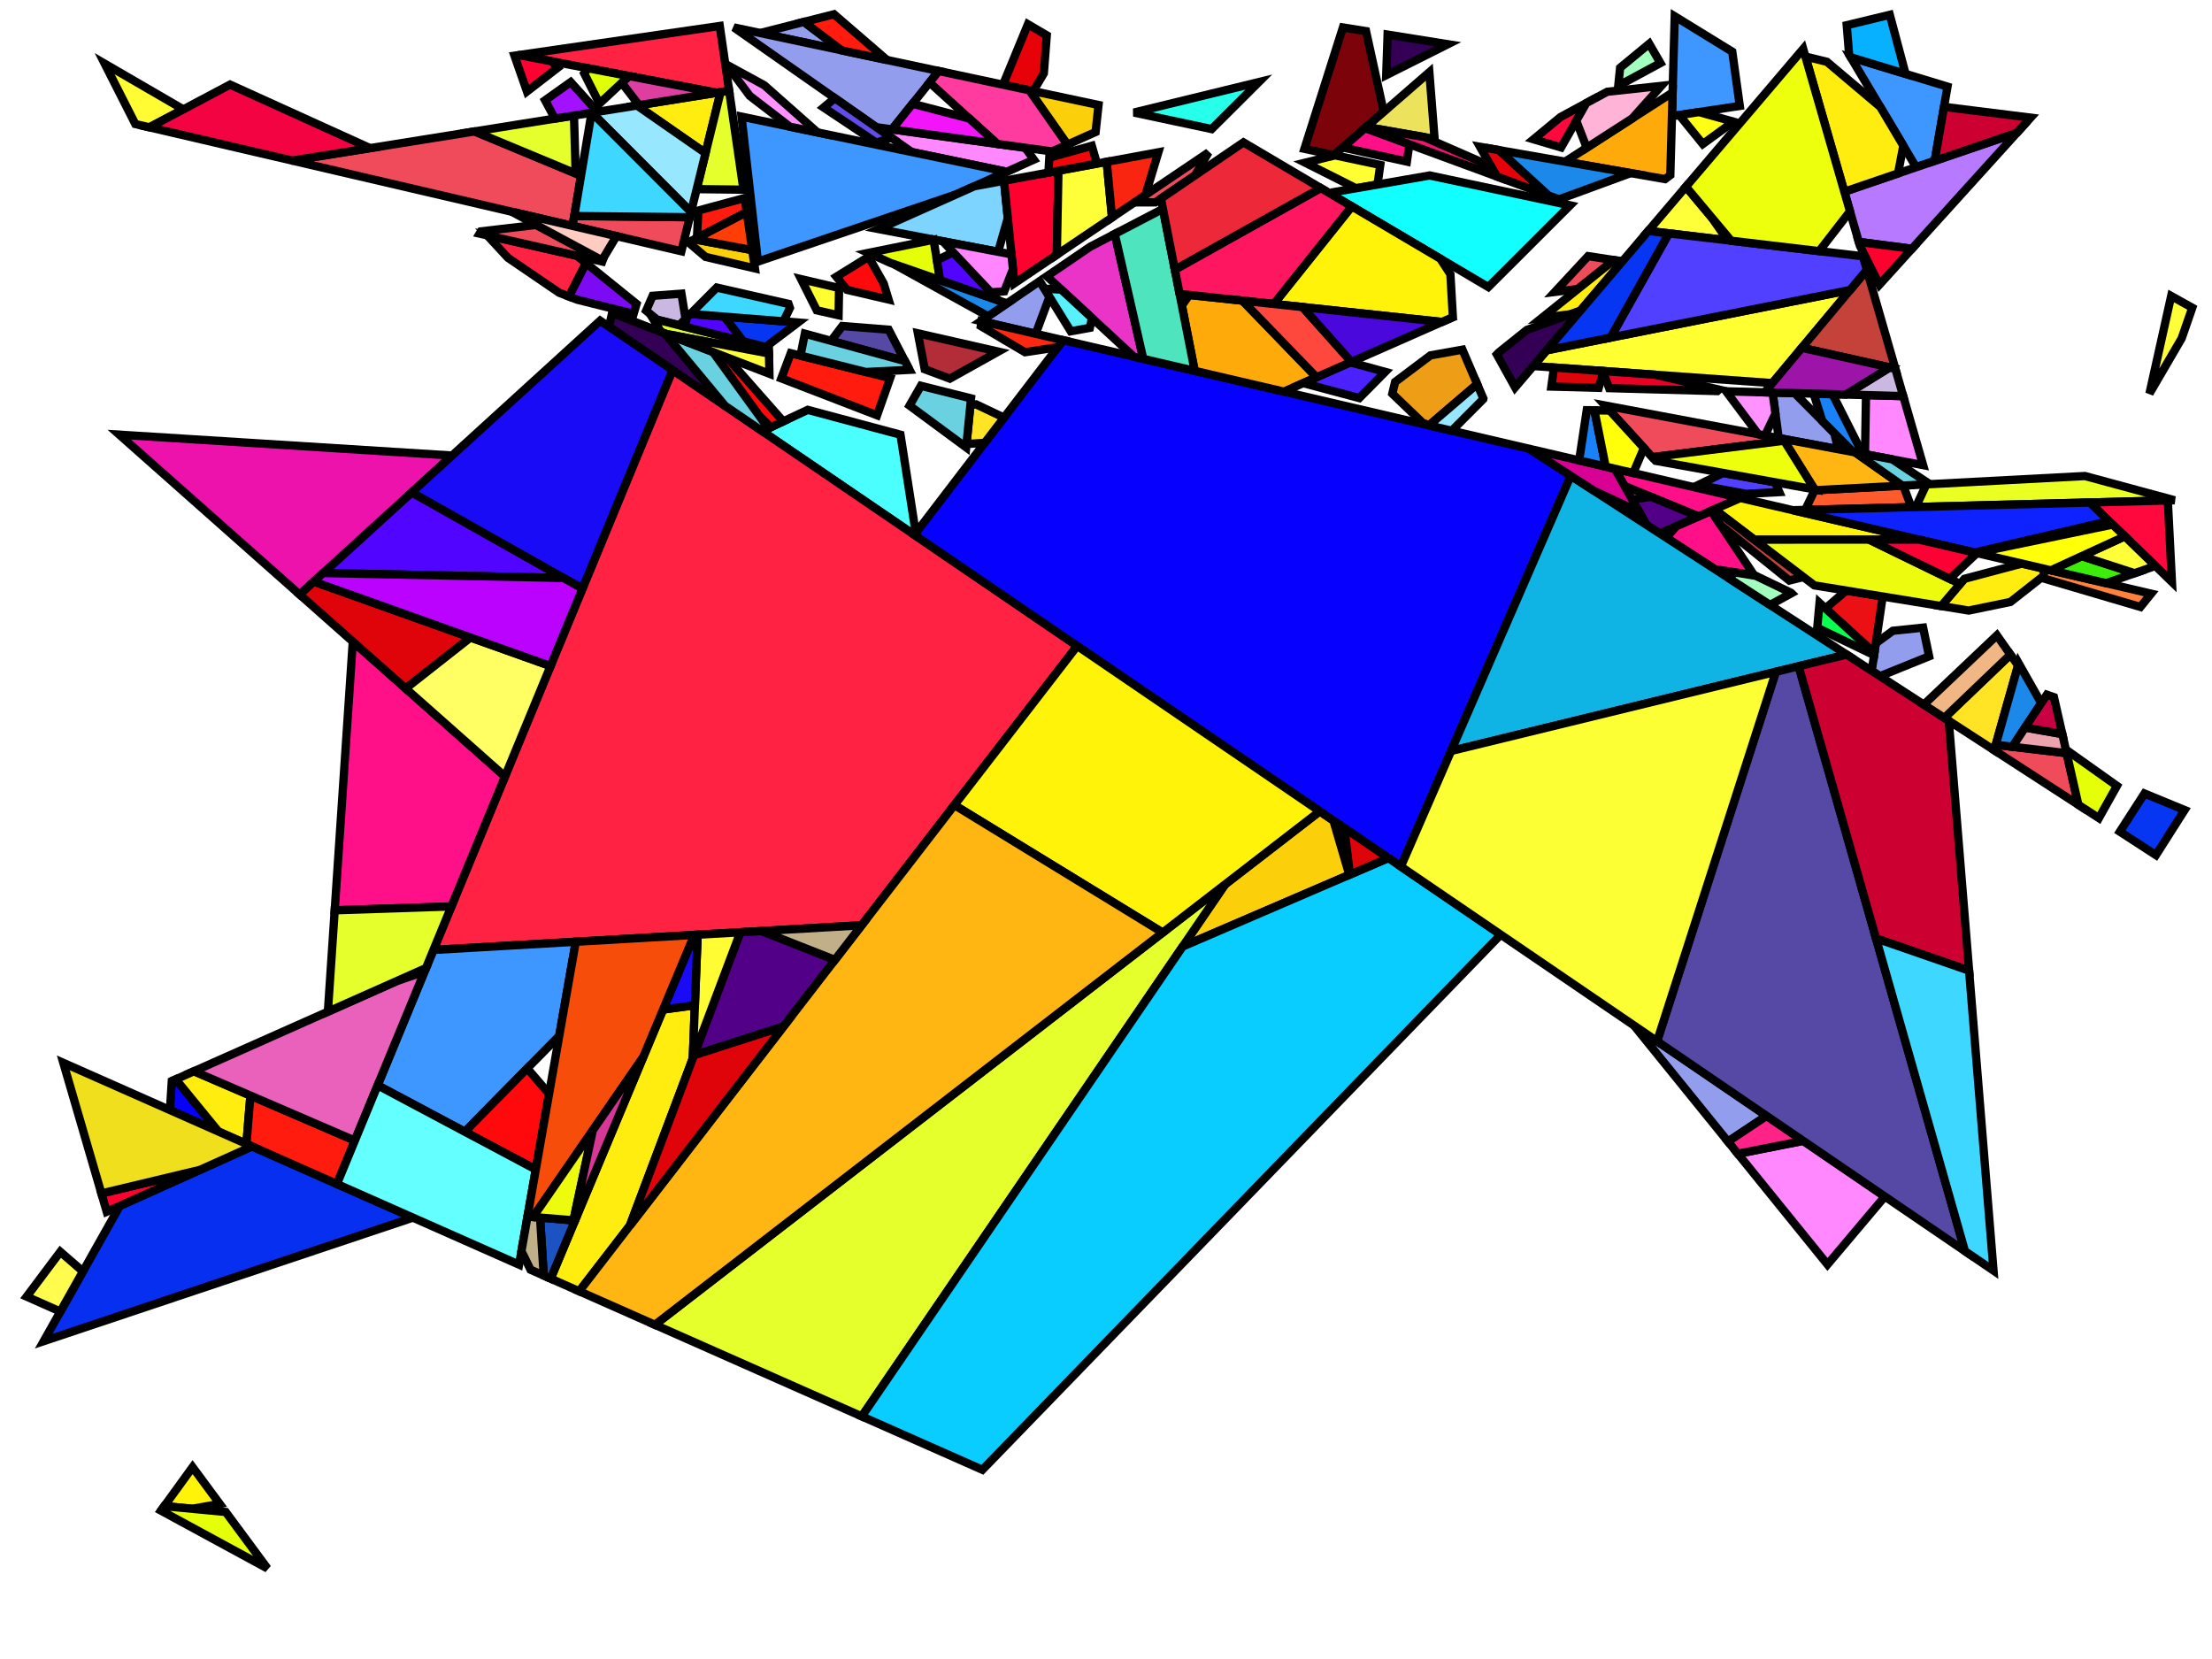 <?xml version="1.0" encoding="iso-8859-1" standalone="no"?>
<!DOCTYPE svg PUBLIC "-//W3C//DTD SVG 1.0//EN" "http://www.w3.org/TR/2001/REC-SVG-20010904/DTD/svg10.dtd">
<svg xmlns="http://www.w3.org/2000/svg" width="800" height="600">
<path style="fill:rgb(0, 0, 0);fill-opacity:0.0;fill-rule:evenodd;stroke:rgb(0, 0, 0);stroke-width:0.0;" d="M 0, 600 L 800, 600 L 800, 0 L 0, 0 z "/>
<path style="fill:rgb(76, 255, 255);fill-opacity:1.0;fill-rule:evenodd;stroke:rgb(0, 0, 0);stroke-width:3.0;" d="M 325.671, 157.221 L 331.201, 192.779 L 330.689, 193.448 L 275.688, 155.951 L 292.13, 148.231 z "/>
<path style="fill:rgb(255, 136, 255);fill-opacity:1.0;fill-rule:evenodd;stroke:rgb(0, 0, 0);stroke-width:3.0;" d="M 681.67, 432.73 L 660.936, 457.304 L 628.518, 417.27 L 652.153, 412.607 z "/>
<path style="fill:rgb(255, 136, 255);fill-opacity:1.0;fill-rule:evenodd;stroke:rgb(0, 0, 0);stroke-width:3.0;" d="M 370.768, 53.436 L 373.896, 57.734 L 364.078, 62.125 L 329.742, 54.985 L 316.925, 46.006 z "/>
<path style="fill:rgb(255, 136, 255);fill-opacity:1.0;fill-rule:evenodd;stroke:rgb(0, 0, 0);stroke-width:3.0;" d="M 688.329, 143.26 L 695.523, 168.227 L 674.507, 164.285 L 674.865, 142.895 z "/>
<path style="fill:rgb(124, 3, 9);fill-opacity:1.0;fill-rule:evenodd;stroke:rgb(0, 0, 0);stroke-width:3.0;" d="M 494.042, 11.271 L 500.441, 40.442 L 482.437, 56.092 L 471.767, 53.822 L 485.687, 9.939 z "/>
<path style="fill:rgb(255, 34, 67);fill-opacity:1.0;fill-rule:evenodd;stroke:rgb(0, 0, 0);stroke-width:3.0;" d="M 389.589, 233.603 L 311.621, 334.635 L 156.762, 343.565 L 243.244, 133.832 z "/>
<path style="fill:rgb(255, 34, 67);fill-opacity:1.0;fill-rule:evenodd;stroke:rgb(0, 0, 0);stroke-width:3.0;" d="M 208.636, 92.499 L 211.935, 95.162 L 205.795, 107.25 L 202.248, 105.883 L 183.729, 93.257 L 176.198, 85.121 z "/>
<path style="fill:rgb(255, 34, 67);fill-opacity:1.0;fill-rule:evenodd;stroke:rgb(0, 0, 0);stroke-width:3.0;" d="M 263.708, 32.827 L 259.189, 33.549 L 187.646, 19.912 L 260.308, 9.394 z "/>
<path style="fill:rgb(62, 150, 255);fill-opacity:1.0;fill-rule:evenodd;stroke:rgb(0, 0, 0);stroke-width:3.0;" d="M 202.256, 374.627 L 168.123, 409.313 L 136.575, 392.523 L 156.762, 343.565 L 208.232, 340.597 z "/>
<path style="fill:rgb(62, 150, 255);fill-opacity:1.0;fill-rule:evenodd;stroke:rgb(0, 0, 0);stroke-width:3.0;" d="M 704.338, 31.334 L 699.706, 58.18 L 692.992, 60.472 L 669.348, 20.704 z "/>
<path style="fill:rgb(62, 150, 255);fill-opacity:1.0;fill-rule:evenodd;stroke:rgb(0, 0, 0);stroke-width:3.0;" d="M 626.501, 18.693 L 629.216, 38.306 L 604.682, 42.019 L 605.686, 5.903 z "/>
<path style="fill:rgb(62, 150, 255);fill-opacity:1.0;fill-rule:evenodd;stroke:rgb(0, 0, 0);stroke-width:3.0;" d="M 364.078, 62.125 L 345.767, 70.314 L 274.107, 94.594 L 268.182, 42.183 z "/>
<path style="fill:rgb(252, 207, 11);fill-opacity:1.0;fill-rule:evenodd;stroke:rgb(0, 0, 0);stroke-width:3.0;" d="M 482.254, 296.778 L 487.994, 316.395 L 427.735, 342.317 L 443.087, 319.838 L 477.309, 293.407 z "/>
<path style="fill:rgb(252, 207, 11);fill-opacity:1.0;fill-rule:evenodd;stroke:rgb(0, 0, 0);stroke-width:3.0;" d="M 272.07, 90.47 L 273.027, 97.069 L 255.181, 92.911 L 249.015, 87.686 L 251.189, 86.555 z "/>
<path style="fill:rgb(252, 207, 11);fill-opacity:1.0;fill-rule:evenodd;stroke:rgb(0, 0, 0);stroke-width:3.0;" d="M 397.297, 37.978 L 396.237, 47.743 L 386.033, 52.306 L 372.262, 32.653 z "/>
<path style="fill:rgb(240, 75, 91);fill-opacity:1.0;fill-rule:evenodd;stroke:rgb(0, 0, 0);stroke-width:3.0;" d="M 747.434, 272.4 L 751.672, 291.066 L 721.228, 271.331 L 721.786, 269.354 z "/>
<path style="fill:rgb(240, 75, 91);fill-opacity:1.0;fill-rule:evenodd;stroke:rgb(0, 0, 0);stroke-width:3.0;" d="M 219.082, 94.875 L 173.454, 84.497 L 173.939, 83.683 L 193.926, 81.342 z "/>
<path style="fill:rgb(240, 75, 91);fill-opacity:1.0;fill-rule:evenodd;stroke:rgb(0, 0, 0);stroke-width:3.0;" d="M 644.85, 158.722 L 645.267, 159.389 L 597.583, 165.346 L 580.52, 146.656 z "/>
<path style="fill:rgb(240, 75, 91);fill-opacity:1.0;fill-rule:evenodd;stroke:rgb(0, 0, 0);stroke-width:3.0;" d="M 210.133, 63.547 L 207.097, 81.708 L 105.642, 58.072 L 171.637, 47.532 z "/>
<path style="fill:rgb(240, 75, 91);fill-opacity:1.0;fill-rule:evenodd;stroke:rgb(0, 0, 0);stroke-width:3.0;" d="M 249.461, 78.564 L 246.432, 90.873 L 207.097, 81.708 L 207.695, 78.129 z "/>
<path style="fill:rgb(240, 75, 91);fill-opacity:1.0;fill-rule:evenodd;stroke:rgb(0, 0, 0);stroke-width:3.0;" d="M 432.215, 63.406 L 417.857, 73.183 L 410.291, 73.191 L 437.074, 55.131 z "/>
<path style="fill:rgb(240, 75, 91);fill-opacity:1.0;fill-rule:evenodd;stroke:rgb(0, 0, 0);stroke-width:3.0;" d="M 583.706, 94.062 L 570.664, 104.52 L 562.349, 105.572 L 574.365, 92.628 z "/>
<path style="fill:rgb(237, 157, 22);fill-opacity:1.0;fill-rule:evenodd;stroke:rgb(0, 0, 0);stroke-width:3.0;" d="M 534.245, 138.93 L 516.892, 153.775 L 514.487, 152.899 L 503.546, 142.382 L 504.567, 138.127 L 517.335, 128.532 L 528.903, 126.461 z "/>
<path style="fill:rgb(146, 157, 237);fill-opacity:1.0;fill-rule:evenodd;stroke:rgb(0, 0, 0);stroke-width:3.0;" d="M 649.072, 142.195 L 663.382, 156.621 L 664.813, 162.467 L 643.285, 158.429 L 641.085, 141.978 z "/>
<path style="fill:rgb(146, 157, 237);fill-opacity:1.0;fill-rule:evenodd;stroke:rgb(0, 0, 0);stroke-width:3.0;" d="M 379.552, 107.353 L 374.577, 120.727 L 354.803, 116.12 L 376.036, 101.662 z "/>
<path style="fill:rgb(146, 157, 237);fill-opacity:1.0;fill-rule:evenodd;stroke:rgb(0, 0, 0);stroke-width:3.0;" d="M 638.91, 403.578 L 624.954, 412.868 L 590.962, 370.89 z "/>
<path style="fill:rgb(146, 157, 237);fill-opacity:1.0;fill-rule:evenodd;stroke:rgb(0, 0, 0);stroke-width:3.0;" d="M 697.689, 237.358 L 679.915, 244.551 L 676.941, 242.623 L 678.411, 232.634 L 684.567, 228.132 L 695.524, 226.992 z "/>
<path style="fill:rgb(146, 157, 237);fill-opacity:1.0;fill-rule:evenodd;stroke:rgb(0, 0, 0);stroke-width:3.0;" d="M 299.934, 14.859 L 298.632, 16.988 L 274.945, 11.949 L 290.751, 7.92 z "/>
<path style="fill:rgb(146, 157, 237);fill-opacity:1.0;fill-rule:evenodd;stroke:rgb(0, 0, 0);stroke-width:3.0;" d="M 339.496, 25.682 L 322.616, 46.791 L 316.925, 46.006 L 265.415, 9.921 z "/>
<path style="fill:rgb(255, 255, 49);fill-opacity:1.0;fill-rule:evenodd;stroke:rgb(0, 0, 0);stroke-width:3.0;" d="M 303.464, 104.16 L 303.277, 114.025 L 295.393, 112.232 L 289.725, 100.959 z "/>
<path style="fill:rgb(255, 255, 49);fill-opacity:1.0;fill-rule:evenodd;stroke:rgb(0, 0, 0);stroke-width:3.0;" d="M 640.992, 138.562 L 554.53, 132.38 L 559.376, 126.686 L 669.113, 104.888 z "/>
<path style="fill:rgb(255, 255, 49);fill-opacity:1.0;fill-rule:evenodd;stroke:rgb(0, 0, 0);stroke-width:3.0;" d="M 499.194, 59.657 L 498.198, 66.735 L 490.425, 68.083 L 472.043, 58.839 L 482.856, 56.181 z "/>
<path style="fill:rgb(124, 212, 255);fill-opacity:1.0;fill-rule:evenodd;stroke:rgb(0, 0, 0);stroke-width:3.0;" d="M 364.482, 78.864 L 360.99, 91.069 L 317.751, 82.844 L 352.36, 67.366 L 363.119, 65.379 z "/>
<path style="fill:rgb(179, 45, 56);fill-opacity:1.0;fill-rule:evenodd;stroke:rgb(0, 0, 0);stroke-width:3.0;" d="M 361.035, 127.162 L 343.515, 136.932 L 334.442, 133.542 L 331.96, 120.549 z "/>
<path style="fill:rgb(17, 255, 255);fill-opacity:1.0;fill-rule:evenodd;stroke:rgb(0, 0, 0);stroke-width:3.0;" d="M 567.844, 74.261 L 538.266, 103.809 L 482.356, 70.782 L 482.51, 69.456 L 517.075, 63.461 z "/>
<path style="fill:rgb(234, 255, 34);fill-opacity:1.0;fill-rule:evenodd;stroke:rgb(0, 0, 0);stroke-width:3.0;" d="M 786.493, 180.935 L 692.884, 183.372 L 696.705, 175.177 L 754.042, 172.159 z "/>
<path style="fill:rgb(255, 15, 136);fill-opacity:1.0;fill-rule:evenodd;stroke:rgb(0, 0, 0);stroke-width:3.0;" d="M 509.713, 52.194 L 508.814, 58.452 L 485.614, 53.33 L 493.7, 46.301 z "/>
<path style="fill:rgb(255, 15, 136);fill-opacity:1.0;fill-rule:evenodd;stroke:rgb(0, 0, 0);stroke-width:3.0;" d="M 182.634, 280.821 L 163.254, 327.821 L 121.053, 329.223 L 127.594, 232.046 z "/>
<path style="fill:rgb(255, 15, 136);fill-opacity:1.0;fill-rule:evenodd;stroke:rgb(0, 0, 0);stroke-width:3.0;" d="M 634.486, 208.171 L 620.198, 205.841 L 602.67, 194.478 L 606.24, 190.295 L 618.844, 184.759 z "/>
<path style="fill:rgb(255, 15, 136);fill-opacity:1.0;fill-rule:evenodd;stroke:rgb(0, 0, 0);stroke-width:3.0;" d="M 629.44, 180.105 L 614.276, 186.765 L 587.53, 175.734 L 584.032, 169.526 z "/>
<path style="fill:rgb(7, 47, 240);fill-opacity:1.0;fill-rule:evenodd;stroke:rgb(0, 0, 0);stroke-width:3.0;" d="M 149.332, 440.373 L 15.818, 485.045 L 43.357, 436.107 L 91.172, 414.623 z "/>
<path style="fill:rgb(182, 121, 255);fill-opacity:1.0;fill-rule:evenodd;stroke:rgb(0, 0, 0);stroke-width:3.0;" d="M 691.472, 89.977 L 672.26, 87.489 L 667.03, 69.337 L 729.455, 48.023 z "/>
<path style="fill:rgb(6, 1, 255);fill-opacity:1.0;fill-rule:evenodd;stroke:rgb(0, 0, 0);stroke-width:3.0;" d="M 79.01, 409.238 L 61.471, 401.473 L 62.137, 390.985 L 63.561, 390.352 z "/>
<path style="fill:rgb(6, 1, 255);fill-opacity:1.0;fill-rule:evenodd;stroke:rgb(0, 0, 0);stroke-width:3.0;" d="M 553.037, 162.305 L 568.085, 172.059 L 506.637, 313.401 L 330.689, 193.448 L 384.516, 123.043 z "/>
<path style="fill:rgb(255, 170, 11);fill-opacity:1.0;fill-rule:evenodd;stroke:rgb(0, 0, 0);stroke-width:3.0;" d="M 449.361, 108.733 L 476.141, 136.436 L 464.334, 141.639 L 432.079, 134.124 L 427.441, 110.484 L 430.114, 106.676 z "/>
<path style="fill:rgb(255, 170, 11);fill-opacity:1.0;fill-rule:evenodd;stroke:rgb(0, 0, 0);stroke-width:3.0;" d="M 604.089, 63.34 L 602.184, 64.772 L 566.036, 58.466 L 604.921, 33.425 z "/>
<path style="fill:rgb(255, 237, 16);fill-opacity:1.0;fill-rule:evenodd;stroke:rgb(0, 0, 0);stroke-width:3.0;" d="M 90.567, 396.231 L 89.126, 413.717 L 79.01, 409.238 L 63.561, 390.352 L 70.141, 387.426 z "/>
<path style="fill:rgb(255, 237, 16);fill-opacity:1.0;fill-rule:evenodd;stroke:rgb(0, 0, 0);stroke-width:3.0;" d="M 739.698, 205.793 L 738.971, 208.372 L 727.091, 217.708 L 712.004, 220.813 L 702.057, 219.19 L 710.452, 209.336 L 731.231, 203.82 z "/>
<path style="fill:rgb(255, 237, 16);fill-opacity:1.0;fill-rule:evenodd;stroke:rgb(0, 0, 0);stroke-width:3.0;" d="M 255.165, 55.383 L 230.355, 38.154 L 260.592, 33.325 z "/>
<path style="fill:rgb(255, 237, 16);fill-opacity:1.0;fill-rule:evenodd;stroke:rgb(0, 0, 0);stroke-width:3.0;" d="M 250.553, 382.82 L 227.799, 443.253 L 209.473, 467 L 199.155, 462.432 L 239.821, 365.106 L 251.31, 363.56 z "/>
<path style="fill:rgb(255, 237, 16);fill-opacity:1.0;fill-rule:evenodd;stroke:rgb(0, 0, 0);stroke-width:3.0;" d="M 586.745, 94.528 L 571.55, 112.382 L 568.07, 113.629 L 557.595, 115 L 583.706, 94.062 z "/>
<path style="fill:rgb(255, 237, 16);fill-opacity:1.0;fill-rule:evenodd;stroke:rgb(0, 0, 0);stroke-width:3.0;" d="M 660.713, 22.344 L 680.018, 38.65 L 688.369, 52.697 L 686.456, 62.704 L 667.03, 69.337 L 652.945, 20.454 z "/>
<path style="fill:rgb(202, 184, 226);fill-opacity:1.0;fill-rule:evenodd;stroke:rgb(0, 0, 0);stroke-width:3.0;" d="M 685.469, 133.332 L 688.329, 143.26 L 667.59, 142.698 L 683.462, 132.885 z "/>
<path style="fill:rgb(202, 184, 226);fill-opacity:1.0;fill-rule:evenodd;stroke:rgb(0, 0, 0);stroke-width:3.0;" d="M 247.938, 115.326 L 245.642, 117.631 L 237.679, 115.635 L 233.691, 112.359 L 236.033, 106.985 L 246.452, 106.203 z "/>
<path style="fill:rgb(255, 9, 12);fill-opacity:1.0;fill-rule:evenodd;stroke:rgb(0, 0, 0);stroke-width:3.0;" d="M 319.571, 102.462 L 321.365, 108.33 L 306.338, 104.829 L 302.484, 100.081 L 314.137, 92.87 z "/>
<path style="fill:rgb(255, 9, 12);fill-opacity:1.0;fill-rule:evenodd;stroke:rgb(0, 0, 0);stroke-width:3.0;" d="M 198.575, 395.592 L 193.769, 422.962 L 168.123, 409.313 L 190.679, 386.391 z "/>
<path style="fill:rgb(255, 9, 12);fill-opacity:1.0;fill-rule:evenodd;stroke:rgb(0, 0, 0);stroke-width:3.0;" d="M 262.87, 129.248 L 283.261, 152.395 L 278.748, 154.514 L 274.554, 150.353 L 257.862, 127.318 z "/>
<path style="fill:rgb(255, 27, 13);fill-opacity:1.0;fill-rule:evenodd;stroke:rgb(0, 0, 0);stroke-width:3.0;" d="M 320.795, 21.703 L 304.366, 18.208 L 290.751, 7.92 L 301.616, 5.151 z "/>
<path style="fill:rgb(255, 27, 13);fill-opacity:1.0;fill-rule:evenodd;stroke:rgb(0, 0, 0);stroke-width:3.0;" d="M 270.076, 76.722 L 252.054, 86.105 L 252.573, 76.138 L 269.334, 71.609 z "/>
<path style="fill:rgb(255, 27, 13);fill-opacity:1.0;fill-rule:evenodd;stroke:rgb(0, 0, 0);stroke-width:3.0;" d="M 321.944, 136.75 L 317.203, 150.189 L 282.568, 136.84 L 285.995, 127.742 z "/>
<path style="fill:rgb(255, 27, 13);fill-opacity:1.0;fill-rule:evenodd;stroke:rgb(0, 0, 0);stroke-width:3.0;" d="M 128.333, 412.51 L 121.859, 428.21 L 89.126, 413.717 L 90.567, 396.231 z "/>
<path style="fill:rgb(234, 97, 187);fill-opacity:1.0;fill-rule:evenodd;stroke:rgb(0, 0, 0);stroke-width:3.0;" d="M 128.333, 412.51 L 70.141, 387.426 L 143.555, 354.786 L 153.529, 351.406 z "/>
<path style="fill:rgb(223, 62, 161);fill-opacity:1.0;fill-rule:evenodd;stroke:rgb(0, 0, 0);stroke-width:3.0;" d="M 259.189, 33.549 L 231.109, 38.033 L 224.868, 29.949 L 227.492, 27.507 z "/>
<path style="fill:rgb(228, 255, 44);fill-opacity:1.0;fill-rule:evenodd;stroke:rgb(0, 0, 0);stroke-width:3.0;" d="M 311.679, 512.251 L 236.855, 479.123 L 443.087, 319.838 z "/>
<path style="fill:rgb(228, 255, 44);fill-opacity:1.0;fill-rule:evenodd;stroke:rgb(0, 0, 0);stroke-width:3.0;" d="M 154.061, 350.115 L 118.585, 365.888 L 121.053, 329.223 L 163.254, 327.821 z "/>
<path style="fill:rgb(228, 255, 44);fill-opacity:1.0;fill-rule:evenodd;stroke:rgb(0, 0, 0);stroke-width:3.0;" d="M 278.064, 125.755 L 278.11, 127.85 L 240.908, 120.784 L 239.067, 120.074 L 236.147, 115.252 z "/>
<path style="fill:rgb(228, 255, 44);fill-opacity:1.0;fill-rule:evenodd;stroke:rgb(0, 0, 0);stroke-width:3.0;" d="M 208.203, 62.743 L 171.637, 47.532 L 207.59, 41.789 z "/>
<path style="fill:rgb(228, 255, 44);fill-opacity:1.0;fill-rule:evenodd;stroke:rgb(0, 0, 0);stroke-width:3.0;" d="M 268.897, 68.601 L 251.962, 68.397 L 260.592, 33.325 L 263.708, 32.827 z "/>
<path style="fill:rgb(255, 243, 10);fill-opacity:1.0;fill-rule:evenodd;stroke:rgb(0, 0, 0);stroke-width:3.0;" d="M 520.903, 93.552 L 524.555, 99.168 L 525.452, 114.706 L 521.507, 116.445 L 460.675, 109.942 L 488.884, 74.638 z "/>
<path style="fill:rgb(255, 243, 10);fill-opacity:1.0;fill-rule:evenodd;stroke:rgb(0, 0, 0);stroke-width:3.0;" d="M 477.309, 293.407 L 420.497, 337.286 L 345.166, 291.168 L 389.589, 233.603 z "/>
<path style="fill:rgb(255, 243, 10);fill-opacity:1.0;fill-rule:evenodd;stroke:rgb(0, 0, 0);stroke-width:3.0;" d="M 79.477, 543.909 L 69.575, 545.679 L 59.422, 544.71 L 69.648, 530.613 z "/>
<path style="fill:rgb(255, 243, 10);fill-opacity:1.0;fill-rule:evenodd;stroke:rgb(0, 0, 0);stroke-width:3.0;" d="M 693.982, 195.142 L 634.458, 195.168 L 620.065, 184.222 L 629.44, 180.105 z "/>
<path style="fill:rgb(255, 8, 61);fill-opacity:1.0;fill-rule:evenodd;stroke:rgb(0, 0, 0);stroke-width:3.0;" d="M 564.587, 53.329 L 554.629, 50.375 L 564.387, 42.316 L 573.704, 37.283 z "/>
<path style="fill:rgb(255, 8, 61);fill-opacity:1.0;fill-rule:evenodd;stroke:rgb(0, 0, 0);stroke-width:3.0;" d="M 785.515, 210.484 L 755.809, 181.734 L 784.016, 180.999 z "/>
<path style="fill:rgb(255, 228, 38);fill-opacity:1.0;fill-rule:evenodd;stroke:rgb(0, 0, 0);stroke-width:3.0;" d="M 729.867, 240.678 L 721.228, 271.331 L 703.194, 259.641 L 727.102, 236.745 z "/>
<path style="fill:rgb(255, 228, 38);fill-opacity:1.0;fill-rule:evenodd;stroke:rgb(0, 0, 0);stroke-width:3.0;" d="M 363.111, 151.04 L 356.129, 160.173 L 349.555, 160.578 L 350.948, 146.553 L 353.043, 146.259 z "/>
<path style="fill:rgb(255, 146, 255);fill-opacity:1.0;fill-rule:evenodd;stroke:rgb(0, 0, 0);stroke-width:3.0;" d="M 276.437, 30.846 L 295.7, 47.906 L 285.669, 45.819 L 271.164, 34.672 L 262.682, 23.333 z "/>
<path style="fill:rgb(255, 146, 255);fill-opacity:1.0;fill-rule:evenodd;stroke:rgb(0, 0, 0);stroke-width:3.0;" d="M 641.085, 141.978 L 642.104, 149.598 L 638.34, 157.501 L 635.893, 157.042 L 624.271, 141.522 z "/>
<path style="fill:rgb(231, 1, 8);fill-opacity:1.0;fill-rule:evenodd;stroke:rgb(0, 0, 0);stroke-width:3.0;" d="M 542.116, 54.293 L 560.072, 70.725 L 541.323, 63.826 L 535.253, 53.096 z "/>
<path style="fill:rgb(231, 1, 8);fill-opacity:1.0;fill-rule:evenodd;stroke:rgb(0, 0, 0);stroke-width:3.0;" d="M 378.58, 12.778 L 377.512, 26.535 L 373.699, 32.958 L 362.758, 30.631 L 371.765, 8.773 z "/>
<path style="fill:rgb(83, 0, 136);fill-opacity:1.0;fill-rule:evenodd;stroke:rgb(0, 0, 0);stroke-width:3.0;" d="M 301.956, 347.159 L 283.384, 371.225 L 250.998, 381.636 L 267.742, 337.165 L 275.453, 336.721 z "/>
<path style="fill:rgb(83, 0, 136);fill-opacity:1.0;fill-rule:evenodd;stroke:rgb(0, 0, 0);stroke-width:3.0;" d="M 614.276, 186.765 L 600.265, 192.919 L 595.456, 189.802 L 590.311, 180.67 L 597.065, 179.667 z "/>
<path style="fill:rgb(27, 136, 234);fill-opacity:1.0;fill-rule:evenodd;stroke:rgb(0, 0, 0);stroke-width:3.0;" d="M 738.249, 254.299 L 727.812, 270.07 L 721.786, 269.354 L 730.085, 239.904 z "/>
<path style="fill:rgb(27, 136, 234);fill-opacity:1.0;fill-rule:evenodd;stroke:rgb(0, 0, 0);stroke-width:3.0;" d="M 589.749, 62.603 L 563.84, 72.112 L 560.072, 70.725 L 542.116, 54.293 z "/>
<path style="fill:rgb(27, 136, 234);fill-opacity:1.0;fill-rule:evenodd;stroke:rgb(0, 0, 0);stroke-width:3.0;" d="M 364.177, 109.737 L 357.359, 114.38 L 323.082, 95.44 z "/>
<path style="fill:rgb(252, 40, 15);fill-opacity:1.0;fill-rule:evenodd;stroke:rgb(0, 0, 0);stroke-width:3.0;" d="M 384.516, 123.043 L 382.577, 125.579 L 370.721, 127.384 L 354.721, 117.93 L 354.972, 116.16 z "/>
<path style="fill:rgb(15, 179, 228);fill-opacity:1.0;fill-rule:evenodd;stroke:rgb(0, 0, 0);stroke-width:3.0;" d="M 667.846, 236.727 L 524.81, 271.599 L 568.085, 172.059 z "/>
<path style="fill:rgb(217, 0, 148);fill-opacity:1.0;fill-rule:evenodd;stroke:rgb(0, 0, 0);stroke-width:3.0;" d="M 584.032, 169.526 L 592.818, 185.119 L 576.536, 177.538 L 553.037, 162.305 z "/>
<path style="fill:rgb(51, 0, 86);fill-opacity:1.0;fill-rule:evenodd;stroke:rgb(0, 0, 0);stroke-width:3.0;" d="M 240.532, 120.639 L 262.25, 146.789 L 220.272, 118.171 L 221.375, 113.255 z "/>
<path style="fill:rgb(51, 0, 86);fill-opacity:1.0;fill-rule:evenodd;stroke:rgb(0, 0, 0);stroke-width:3.0;" d="M 547.958, 140.101 L 541.358, 128.185 L 541.953, 127.544 L 552.225, 119.307 L 571.55, 112.382 z "/>
<path style="fill:rgb(51, 0, 86);fill-opacity:1.0;fill-rule:evenodd;stroke:rgb(0, 0, 0);stroke-width:3.0;" d="M 523.632, 15.99 L 501.349, 27.173 L 501.849, 12.516 z "/>
<path style="fill:rgb(75, 33, 255);fill-opacity:1.0;fill-rule:evenodd;stroke:rgb(0, 0, 0);stroke-width:3.0;" d="M 500.972, 134.495 L 491.596, 143.972 L 471.315, 138.563 L 488.374, 131.045 z "/>
<path style="fill:rgb(234, 16, 19);fill-opacity:1.0;fill-rule:evenodd;stroke:rgb(0, 0, 0);stroke-width:3.0;" d="M 680.896, 215.739 L 677.886, 236.203 L 660.21, 220.023 L 667.69, 213.586 z "/>
<path style="fill:rgb(255, 1, 47);fill-opacity:1.0;fill-rule:evenodd;stroke:rgb(0, 0, 0);stroke-width:3.0;" d="M 691.472, 89.977 L 679.72, 102.957 L 672.686, 88.968 L 672.26, 87.489 z "/>
<path style="fill:rgb(255, 1, 47);fill-opacity:1.0;fill-rule:evenodd;stroke:rgb(0, 0, 0);stroke-width:3.0;" d="M 38.6, 438.244 L 36.672, 431.63 L 72.275, 423.114 z "/>
<path style="fill:rgb(255, 1, 47);fill-opacity:1.0;fill-rule:evenodd;stroke:rgb(0, 0, 0);stroke-width:3.0;" d="M 382.213, 92.124 L 366.868, 102.471 L 363.119, 65.379 L 382.8, 61.744 z "/>
<path style="fill:rgb(9, 204, 255);fill-opacity:1.0;fill-rule:evenodd;stroke:rgb(0, 0, 0);stroke-width:3.0;" d="M 542.758, 338.026 L 355.294, 531.561 L 311.679, 512.251 L 427.735, 342.317 L 502.117, 310.319 z "/>
<path style="fill:rgb(228, 255, 7);fill-opacity:1.0;fill-rule:evenodd;stroke:rgb(0, 0, 0);stroke-width:3.0;" d="M 765.62, 284.212 L 759.092, 295.876 L 751.672, 291.066 L 747.134, 271.081 z "/>
<path style="fill:rgb(228, 255, 7);fill-opacity:1.0;fill-rule:evenodd;stroke:rgb(0, 0, 0);stroke-width:3.0;" d="M 81.636, 546.831 L 96.738, 567.259 L 58.235, 546.346 L 59.422, 544.71 z "/>
<path style="fill:rgb(228, 255, 7);fill-opacity:1.0;fill-rule:evenodd;stroke:rgb(0, 0, 0);stroke-width:3.0;" d="M 340.018, 101.332 L 321.86, 95.015 L 314.049, 91.466 L 337.636, 86.702 z "/>
<path style="fill:rgb(25, 130, 249);fill-opacity:1.0;fill-rule:evenodd;stroke:rgb(0, 0, 0);stroke-width:3.0;" d="M 662.756, 142.566 L 673.634, 164.121 L 670.179, 163.473 L 659.07, 152.274 L 655.914, 142.381 z "/>
<path style="fill:rgb(25, 130, 249);fill-opacity:1.0;fill-rule:evenodd;stroke:rgb(0, 0, 0);stroke-width:3.0;" d="M 576.636, 148.393 L 580.698, 168.749 L 571.126, 166.519 L 573.874, 148.351 z "/>
<path style="fill:rgb(255, 255, 10);fill-opacity:1.0;fill-rule:evenodd;stroke:rgb(0, 0, 0);stroke-width:3.0;" d="M 582.183, 148.478 L 594.543, 162.017 L 590.688, 171.077 L 580.698, 168.749 L 576.636, 148.393 z "/>
<path style="fill:rgb(163, 255, 189);fill-opacity:1.0;fill-rule:evenodd;stroke:rgb(0, 0, 0);stroke-width:3.0;" d="M 635.017, 208.257 L 647.742, 214.393 L 647.903, 214.546 L 640.162, 218.782 L 625.885, 209.527 L 626.862, 206.927 z "/>
<path style="fill:rgb(163, 255, 189);fill-opacity:1.0;fill-rule:evenodd;stroke:rgb(0, 0, 0);stroke-width:3.0;" d="M 600.512, 22.803 L 585.267, 31.037 L 585.938, 24.516 L 596.462, 15.825 z "/>
<path style="fill:rgb(237, 226, 92);fill-opacity:1.0;fill-rule:evenodd;stroke:rgb(0, 0, 0);stroke-width:3.0;" d="M 518.846, 50.233 L 494.136, 45.923 L 516.939, 26.101 z "/>
<path style="fill:rgb(197, 66, 59);fill-opacity:1.0;fill-rule:evenodd;stroke:rgb(0, 0, 0);stroke-width:3.0;" d="M 652.226, 208.681 L 647.143, 209.953 L 622.33, 189.977 L 618.844, 184.759 L 620.065, 184.222 z "/>
<path style="fill:rgb(197, 66, 59);fill-opacity:1.0;fill-rule:evenodd;stroke:rgb(0, 0, 0);stroke-width:3.0;" d="M 685.469, 133.332 L 651.656, 125.793 L 675.18, 97.623 z "/>
<path style="fill:rgb(255, 91, 44);fill-opacity:1.0;fill-rule:evenodd;stroke:rgb(0, 0, 0);stroke-width:3.0;" d="M 691.27, 183.414 L 652.885, 184.414 L 656.281, 177.306 L 688.319, 175.619 z "/>
<path style="fill:rgb(255, 35, 136);fill-opacity:1.0;fill-rule:evenodd;stroke:rgb(0, 0, 0);stroke-width:3.0;" d="M 652.153, 412.607 L 628.518, 417.27 L 624.954, 412.868 L 638.91, 403.578 z "/>
<path style="fill:rgb(255, 255, 57);fill-opacity:1.0;fill-rule:evenodd;stroke:rgb(0, 0, 0);stroke-width:3.0;" d="M 619.063, 78.671 L 624.791, 86.914 L 596.108, 83.528 L 609.732, 67.521 z "/>
<path style="fill:rgb(255, 255, 57);fill-opacity:1.0;fill-rule:evenodd;stroke:rgb(0, 0, 0);stroke-width:3.0;" d="M 792.869, 111.304 L 789.04, 122.341 L 777.382, 142.344 L 785.239, 107.053 z "/>
<path style="fill:rgb(255, 255, 57);fill-opacity:1.0;fill-rule:evenodd;stroke:rgb(0, 0, 0);stroke-width:3.0;" d="M 402.185, 78.657 L 382.213, 92.124 L 382.8, 61.744 L 400.253, 58.521 z "/>
<path style="fill:rgb(249, 37, 17);fill-opacity:1.0;fill-rule:evenodd;stroke:rgb(0, 0, 0);stroke-width:3.0;" d="M 414.28, 70.501 L 402.185, 78.657 L 400.253, 58.521 L 418.939, 55.07 z "/>
<path style="fill:rgb(100, 255, 255);fill-opacity:1.0;fill-rule:evenodd;stroke:rgb(0, 0, 0);stroke-width:3.0;" d="M 193.769, 422.962 L 187.726, 457.372 L 121.859, 428.21 L 136.575, 392.523 z "/>
<path style="fill:rgb(255, 182, 19);fill-opacity:1.0;fill-rule:evenodd;stroke:rgb(0, 0, 0);stroke-width:3.0;" d="M 420.497, 337.286 L 236.855, 479.123 L 209.473, 467 L 345.166, 291.168 z "/>
<path style="fill:rgb(255, 182, 19);fill-opacity:1.0;fill-rule:evenodd;stroke:rgb(0, 0, 0);stroke-width:3.0;" d="M 670.953, 163.619 L 688.032, 175.634 L 656.449, 177.297 L 644.85, 158.722 z "/>
<path style="fill:rgb(86, 72, 165);fill-opacity:1.0;fill-rule:evenodd;stroke:rgb(0, 0, 0);stroke-width:3.0;" d="M 710.651, 452.488 L 599.312, 376.582 L 642.262, 242.964 L 650.503, 240.955 z "/>
<path style="fill:rgb(86, 72, 165);fill-opacity:1.0;fill-rule:evenodd;stroke:rgb(0, 0, 0);stroke-width:3.0;" d="M 321.4, 119.241 L 327.3, 130.596 L 300.577, 123.275 L 304.635, 117.911 z "/>
<path style="fill:rgb(105, 209, 223);fill-opacity:1.0;fill-rule:evenodd;stroke:rgb(0, 0, 0);stroke-width:3.0;" d="M 351.193, 144.079 L 349.433, 161.81 L 328.947, 146.692 L 333.053, 139.534 z "/>
<path style="fill:rgb(105, 209, 223);fill-opacity:1.0;fill-rule:evenodd;stroke:rgb(0, 0, 0);stroke-width:3.0;" d="M 257.862, 127.318 L 277.868, 154.927 L 275.688, 155.951 L 262.25, 146.789 L 240.532, 120.639 z "/>
<path style="fill:rgb(105, 209, 223);fill-opacity:1.0;fill-rule:evenodd;stroke:rgb(0, 0, 0);stroke-width:3.0;" d="M 684.342, 166.13 L 697.291, 174.67 L 696.991, 175.162 L 688.032, 175.634 L 670.953, 163.619 z "/>
<path style="fill:rgb(105, 209, 223);fill-opacity:1.0;fill-rule:evenodd;stroke:rgb(0, 0, 0);stroke-width:3.0;" d="M 327.3, 130.596 L 328.941, 133.755 L 313.14, 134.544 L 289.507, 128.622 L 291.085, 120.674 z "/>
<path style="fill:rgb(255, 252, 52);fill-opacity:1.0;fill-rule:evenodd;stroke:rgb(0, 0, 0);stroke-width:3.0;" d="M 66.297, 39.554 L 54.04, 46.049 L 48.943, 44.862 L 37.865, 23.036 z "/>
<path style="fill:rgb(255, 252, 52);fill-opacity:1.0;fill-rule:evenodd;stroke:rgb(0, 0, 0);stroke-width:3.0;" d="M 250.553, 382.82 L 252.312, 338.055 L 267.742, 337.165 z "/>
<path style="fill:rgb(223, 4, 10);fill-opacity:1.0;fill-rule:evenodd;stroke:rgb(0, 0, 0);stroke-width:3.0;" d="M 227.799, 443.253 L 250.998, 381.636 L 283.384, 371.225 z "/>
<path style="fill:rgb(223, 4, 10);fill-opacity:1.0;fill-rule:evenodd;stroke:rgb(0, 0, 0);stroke-width:3.0;" d="M 579.615, 134.174 L 579.8, 134.663 L 578.201, 140.272 L 561.069, 139.807 L 562.009, 132.915 z "/>
<path style="fill:rgb(223, 4, 10);fill-opacity:1.0;fill-rule:evenodd;stroke:rgb(0, 0, 0);stroke-width:3.0;" d="M 170.162, 230.559 L 146.723, 248.997 L 108.361, 215.002 L 113.481, 210.337 z "/>
<path style="fill:rgb(223, 4, 10);fill-opacity:1.0;fill-rule:evenodd;stroke:rgb(0, 0, 0);stroke-width:3.0;" d="M 502.117, 310.319 L 488.213, 316.301 L 486.194, 299.464 z "/>
<path style="fill:rgb(28, 82, 194);fill-opacity:1.0;fill-rule:evenodd;stroke:rgb(0, 0, 0);stroke-width:3.0;" d="M 207.938, 441.411 L 199.155, 462.432 L 196.639, 461.318 L 195.315, 440.352 z "/>
<path style="fill:rgb(163, 18, 255);fill-opacity:1.0;fill-rule:evenodd;stroke:rgb(0, 0, 0);stroke-width:3.0;" d="M 216.082, 40.433 L 200.684, 42.892 L 197.141, 36.269 L 206.387, 29.692 z "/>
<path style="fill:rgb(192, 175, 136);fill-opacity:1.0;fill-rule:evenodd;stroke:rgb(0, 0, 0);stroke-width:3.0;" d="M 195.315, 440.352 L 196.639, 461.318 L 191.881, 459.211 L 188.582, 452.5 L 190.782, 439.972 z "/>
<path style="fill:rgb(192, 175, 136);fill-opacity:1.0;fill-rule:evenodd;stroke:rgb(0, 0, 0);stroke-width:3.0;" d="M 301.956, 347.159 L 275.453, 336.721 L 311.621, 334.635 z "/>
<path style="fill:rgb(81, 4, 255);fill-opacity:1.0;fill-rule:evenodd;stroke:rgb(0, 0, 0);stroke-width:3.0;" d="M 262.017, 114.529 L 268.827, 123.44 L 247.593, 118.12 L 248.499, 114.762 L 249.704, 113.552 z "/>
<path style="fill:rgb(81, 4, 255);fill-opacity:1.0;fill-rule:evenodd;stroke:rgb(0, 0, 0);stroke-width:3.0;" d="M 203.809, 209.025 L 116.885, 207.236 L 148.901, 178.065 z "/>
<path style="fill:rgb(81, 4, 255);fill-opacity:1.0;fill-rule:evenodd;stroke:rgb(0, 0, 0);stroke-width:3.0;" d="M 361.147, 108.683 L 340.018, 101.332 L 338.844, 94.123 L 344.718, 91.245 z "/>
<path style="fill:rgb(243, 3, 65);fill-opacity:1.0;fill-rule:evenodd;stroke:rgb(0, 0, 0);stroke-width:3.0;" d="M 133.833, 53.569 L 105.642, 58.072 L 54.04, 46.049 L 83.202, 30.596 z "/>
<path style="fill:rgb(81, 64, 255);fill-opacity:1.0;fill-rule:evenodd;stroke:rgb(0, 0, 0);stroke-width:3.0;" d="M 641.986, 174.433 L 643.517, 177.978 L 631.567, 178.607 L 614.15, 175.412 L 623.208, 171.055 z "/>
<path style="fill:rgb(81, 64, 255);fill-opacity:1.0;fill-rule:evenodd;stroke:rgb(0, 0, 0);stroke-width:3.0;" d="M 673.76, 92.695 L 675.18, 97.623 L 669.113, 104.888 L 582.463, 122.1 L 603.559, 84.407 z "/>
<path style="fill:rgb(7, 54, 243);fill-opacity:1.0;fill-rule:evenodd;stroke:rgb(0, 0, 0);stroke-width:3.0;" d="M 288.603, 116.639 L 276.94, 125.473 L 268.827, 123.44 L 262.017, 114.529 z "/>
<path style="fill:rgb(7, 54, 243);fill-opacity:1.0;fill-rule:evenodd;stroke:rgb(0, 0, 0);stroke-width:3.0;" d="M 790.095, 292.958 L 779.718, 309.246 L 766.672, 300.79 L 775.578, 286.987 z "/>
<path style="fill:rgb(7, 54, 243);fill-opacity:1.0;fill-rule:evenodd;stroke:rgb(0, 0, 0);stroke-width:3.0;" d="M 603.559, 84.407 L 582.463, 122.1 L 559.376, 126.686 L 596.108, 83.528 z "/>
<path style="fill:rgb(204, 1, 49);fill-opacity:1.0;fill-rule:evenodd;stroke:rgb(0, 0, 0);stroke-width:3.0;" d="M 704.797, 260.68 L 712.153, 351.046 L 678.491, 339.384 L 650.503, 240.955 L 667.846, 236.727 z "/>
<path style="fill:rgb(204, 1, 49);fill-opacity:1.0;fill-rule:evenodd;stroke:rgb(0, 0, 0);stroke-width:3.0;" d="M 734.406, 42.554 L 729.455, 48.023 L 699.706, 58.18 L 703.076, 38.647 z "/>
<path style="fill:rgb(223, 255, 9);fill-opacity:1.0;fill-rule:evenodd;stroke:rgb(0, 0, 0);stroke-width:3.0;" d="M 227.492, 27.507 L 216.78, 37.478 L 211.278, 26.537 L 212.667, 24.681 z "/>
<path style="fill:rgb(255, 61, 6);fill-opacity:1.0;fill-rule:evenodd;stroke:rgb(0, 0, 0);stroke-width:3.0;" d="M 272.07, 90.47 L 251.189, 86.555 L 270.076, 76.722 z "/>
<path style="fill:rgb(237, 255, 13);fill-opacity:1.0;fill-rule:evenodd;stroke:rgb(0, 0, 0);stroke-width:3.0;" d="M 669.076, 76.437 L 657.932, 90.827 L 626.089, 87.067 L 609.732, 67.521 L 652.147, 17.684 z "/>
<path style="fill:rgb(255, 134, 255);fill-opacity:1.0;fill-rule:evenodd;stroke:rgb(0, 0, 0);stroke-width:3.0;" d="M 365.808, 91.985 L 366.351, 97.357 L 363.207, 105.351 L 358.38, 105.746 L 340.963, 87.259 z "/>
<path style="fill:rgb(243, 19, 115);fill-opacity:1.0;fill-rule:evenodd;stroke:rgb(0, 0, 0);stroke-width:3.0;" d="M 515.051, 49.571 L 539.232, 60.129 L 541.323, 63.826 L 493.7, 46.301 L 494.136, 45.923 z "/>
<path style="fill:rgb(255, 59, 159);fill-opacity:1.0;fill-rule:evenodd;stroke:rgb(0, 0, 0);stroke-width:3.0;" d="M 372.262, 32.653 L 386.033, 52.306 L 380.502, 54.78 L 360.679, 52.044 L 336.178, 29.832 L 339.496, 25.682 z "/>
<path style="fill:rgb(255, 204, 194);fill-opacity:1.0;fill-rule:evenodd;stroke:rgb(0, 0, 0);stroke-width:3.0;" d="M 222.956, 85.403 L 217.714, 94.139 L 185.065, 76.575 z "/>
<path style="fill:rgb(237, 18, 172);fill-opacity:1.0;fill-rule:evenodd;stroke:rgb(0, 0, 0);stroke-width:3.0;" d="M 163.514, 164.751 L 108.361, 215.002 L 43.142, 157.205 z "/>
<path style="fill:rgb(150, 231, 255);fill-opacity:1.0;fill-rule:evenodd;stroke:rgb(0, 0, 0);stroke-width:3.0;" d="M 536.475, 144.134 L 536.429, 144.356 L 525.053, 155.785 L 517.719, 154.076 L 516.892, 153.775 L 534.245, 138.93 z "/>
<path style="fill:rgb(150, 231, 255);fill-opacity:1.0;fill-rule:evenodd;stroke:rgb(0, 0, 0);stroke-width:3.0;" d="M 255.165, 55.383 L 249.921, 76.693 L 214.063, 40.756 L 230.355, 38.154 z "/>
<path style="fill:rgb(25, 11, 246);fill-opacity:1.0;fill-rule:evenodd;stroke:rgb(0, 0, 0);stroke-width:3.0;" d="M 243.244, 133.832 L 210.649, 212.881 L 148.901, 178.065 L 217.05, 115.974 z "/>
<path style="fill:rgb(25, 11, 246);fill-opacity:1.0;fill-rule:evenodd;stroke:rgb(0, 0, 0);stroke-width:3.0;" d="M 251.31, 363.56 L 239.821, 365.106 L 251.094, 338.125 L 252.312, 338.055 z "/>
<path style="fill:rgb(124, 10, 243);fill-opacity:1.0;fill-rule:evenodd;stroke:rgb(0, 0, 0);stroke-width:3.0;" d="M 230.215, 109.912 L 229.154, 113.499 L 208.731, 108.382 L 205.795, 107.25 L 211.935, 95.162 z "/>
<path style="fill:rgb(13, 34, 255);fill-opacity:1.0;fill-rule:evenodd;stroke:rgb(0, 0, 0);stroke-width:3.0;" d="M 762.751, 188.452 L 714.149, 199.84 L 648.432, 184.53 L 755.809, 181.734 z "/>
<path style="fill:rgb(234, 51, 199);fill-opacity:1.0;fill-rule:evenodd;stroke:rgb(0, 0, 0);stroke-width:3.0;" d="M 413.474, 129.789 L 410.041, 128.99 L 378.604, 99.913 L 394.298, 89.226 L 403.174, 84.603 z "/>
<path style="fill:rgb(78, 228, 189);fill-opacity:1.0;fill-rule:evenodd;stroke:rgb(0, 0, 0);stroke-width:3.0;" d="M 432.079, 134.124 L 413.474, 129.789 L 403.174, 84.603 L 420.584, 75.535 z "/>
<path style="fill:rgb(246, 78, 10);fill-opacity:1.0;fill-rule:evenodd;stroke:rgb(0, 0, 0);stroke-width:3.0;" d="M 232.629, 382.318 L 192.786, 440.14 L 190.782, 439.972 L 208.232, 340.597 L 251.094, 338.125 z "/>
<path style="fill:rgb(240, 182, 132);fill-opacity:1.0;fill-rule:evenodd;stroke:rgb(0, 0, 0);stroke-width:3.0;" d="M 727.102, 236.745 L 703.194, 259.641 L 695.779, 254.834 L 722.208, 229.784 z "/>
<path style="fill:rgb(237, 255, 13);fill-opacity:1.0;fill-rule:evenodd;stroke:rgb(0, 0, 0);stroke-width:3.0;" d="M 656.265, 177.002 L 598.782, 166.66 L 597.583, 165.346 L 645.267, 159.389 z "/>
<path style="fill:rgb(237, 163, 172);fill-opacity:1.0;fill-rule:evenodd;stroke:rgb(0, 0, 0);stroke-width:3.0;" d="M 745.865, 265.491 L 747.434, 272.4 L 727.812, 270.07 L 732.408, 263.126 z "/>
<path style="fill:rgb(7, 177, 255);fill-opacity:1.0;fill-rule:evenodd;stroke:rgb(0, 0, 0);stroke-width:3.0;" d="M 689.169, 26.726 L 669.348, 20.704 L 668.754, 19.705 L 667.891, 9.12 L 683.466, 5.352 z "/>
<path style="fill:rgb(237, 252, 14);fill-opacity:1.0;fill-rule:evenodd;stroke:rgb(0, 0, 0);stroke-width:3.0;" d="M 207.404, 441.366 L 192.786, 440.14 L 214.404, 408.766 z "/>
<path style="fill:rgb(237, 252, 14);fill-opacity:1.0;fill-rule:evenodd;stroke:rgb(0, 0, 0);stroke-width:3.0;" d="M 708.887, 211.172 L 702.057, 219.19 L 656.215, 211.714 L 634.458, 195.168 L 675.974, 195.15 z "/>
<path style="fill:rgb(240, 223, 29);fill-opacity:1.0;fill-rule:evenodd;stroke:rgb(0, 0, 0);stroke-width:3.0;" d="M 91.172, 414.623 L 72.275, 423.114 L 36.672, 431.63 L 22.902, 384.397 z "/>
<path style="fill:rgb(88, 240, 252);fill-opacity:1.0;fill-rule:evenodd;stroke:rgb(0, 0, 0);stroke-width:3.0;" d="M 383.817, 104.734 L 394.935, 115.018 L 394.161, 118.559 L 387.247, 119.807 L 377.736, 104.414 z "/>
<path style="fill:rgb(234, 0, 36);fill-opacity:1.0;fill-rule:evenodd;stroke:rgb(0, 0, 0);stroke-width:3.0;" d="M 598.659, 135.535 L 621.672, 140.896 L 621.077, 141.435 L 581.964, 140.374 L 579.615, 134.174 z "/>
<path style="fill:rgb(255, 255, 57);fill-opacity:1.0;fill-rule:evenodd;stroke:rgb(0, 0, 0);stroke-width:3.0;" d="M 278.11, 127.85 L 278.273, 135.185 L 240.908, 120.784 z "/>
<path style="fill:rgb(202, 0, 69);fill-opacity:1.0;fill-rule:evenodd;stroke:rgb(0, 0, 0);stroke-width:3.0;" d="M 742.835, 252.15 L 745.865, 265.491 L 732.408, 263.126 L 740.269, 251.247 z "/>
<path style="fill:rgb(243, 21, 249);fill-opacity:1.0;fill-rule:evenodd;stroke:rgb(0, 0, 0);stroke-width:3.0;" d="M 350.569, 42.879 L 360.679, 52.044 L 322.616, 46.791 L 330.025, 37.526 z "/>
<path style="fill:rgb(255, 2, 49);fill-opacity:1.0;fill-rule:evenodd;stroke:rgb(0, 0, 0);stroke-width:3.0;" d="M 199.619, 22.194 L 201.697, 24.496 L 190.582, 33.085 L 186.066, 20.14 L 187.646, 19.912 z "/>
<path style="fill:rgb(252, 1, 51);fill-opacity:1.0;fill-rule:evenodd;stroke:rgb(0, 0, 0);stroke-width:3.0;" d="M 714.996, 200.038 L 705.129, 209.342 L 675.974, 195.15 L 693.982, 195.142 z "/>
<path style="fill:rgb(62, 215, 255);fill-opacity:1.0;fill-rule:evenodd;stroke:rgb(0, 0, 0);stroke-width:3.0;" d="M 712.153, 351.046 L 720.984, 459.532 L 710.651, 452.488 L 678.491, 339.384 z "/>
<path style="fill:rgb(62, 215, 255);fill-opacity:1.0;fill-rule:evenodd;stroke:rgb(0, 0, 0);stroke-width:3.0;" d="M 249.921, 76.693 L 249.461, 78.564 L 207.695, 78.129 L 213.941, 40.775 L 214.063, 40.756 z "/>
<path style="fill:rgb(62, 215, 255);fill-opacity:1.0;fill-rule:evenodd;stroke:rgb(0, 0, 0);stroke-width:3.0;" d="M 285.176, 109.908 L 285.681, 111.385 L 283.373, 116.224 L 249.704, 113.552 L 259.212, 104.003 z "/>
<path style="fill:rgb(240, 8, 8);fill-opacity:1.0;fill-rule:evenodd;stroke:rgb(0, 0, 0);stroke-width:3.0;" d="M 396.732, 59.171 L 379.188, 62.411 L 379.49, 57.045 L 394.854, 52.722 z "/>
<path style="fill:rgb(255, 179, 215);fill-opacity:1.0;fill-rule:evenodd;stroke:rgb(0, 0, 0);stroke-width:3.0;" d="M 590.335, 42.818 L 573.854, 53.431 L 570.072, 43.675 L 573.704, 37.283 L 581.276, 33.193 L 600.847, 31.052 z "/>
<path style="fill:rgb(10, 255, 79);fill-opacity:1.0;fill-rule:evenodd;stroke:rgb(0, 0, 0);stroke-width:3.0;" d="M 677.886, 236.203 L 677.778, 236.935 L 657.228, 227.047 L 658.061, 218.057 z "/>
<path style="fill:rgb(255, 255, 100);fill-opacity:1.0;fill-rule:evenodd;stroke:rgb(0, 0, 0);stroke-width:3.0;" d="M 199.102, 240.884 L 182.634, 280.821 L 146.723, 248.997 L 170.162, 230.559 z "/>
<path style="fill:rgb(255, 22, 97);fill-opacity:1.0;fill-rule:evenodd;stroke:rgb(0, 0, 0);stroke-width:3.0;" d="M 488.884, 74.638 L 460.675, 109.942 L 426.621, 106.303 L 424.897, 97.518 L 477.659, 68.007 z "/>
<path style="fill:rgb(237, 40, 57);fill-opacity:1.0;fill-rule:evenodd;stroke:rgb(0, 0, 0);stroke-width:3.0;" d="M 477.659, 68.007 L 424.897, 97.518 L 419.855, 71.822 L 449.706, 51.495 z "/>
<path style="fill:rgb(215, 55, 150);fill-opacity:1.0;fill-rule:evenodd;stroke:rgb(0, 0, 0);stroke-width:3.0;" d="M 207.938, 441.411 L 207.404, 441.366 L 214.404, 408.766 L 232.629, 382.318 z "/>
<path style="fill:rgb(252, 255, 52);fill-opacity:1.0;fill-rule:evenodd;stroke:rgb(0, 0, 0);stroke-width:3.0;" d="M 599.312, 376.582 L 506.637, 313.401 L 524.81, 271.599 L 642.262, 242.964 z "/>
<path style="fill:rgb(255, 130, 60);fill-opacity:1.0;fill-rule:evenodd;stroke:rgb(0, 0, 0);stroke-width:3.0;" d="M 777.984, 214.712 L 774.103, 219.511 L 738.765, 209.101 L 739.698, 205.793 z "/>
<path style="fill:rgb(255, 255, 21);fill-opacity:1.0;fill-rule:evenodd;stroke:rgb(0, 0, 0);stroke-width:3.0;" d="M 626.961, 44.005 L 615.843, 52.082 L 607.337, 41.617 L 614.462, 40.539 z "/>
<path style="fill:rgb(97, 76, 234);fill-opacity:1.0;fill-rule:evenodd;stroke:rgb(0, 0, 0);stroke-width:3.0;" d="M 322.44, 49.87 L 316.902, 51.583 L 297.875, 38.878 L 301.929, 35.501 z "/>
<path style="fill:rgb(187, 1, 255);fill-opacity:1.0;fill-rule:evenodd;stroke:rgb(0, 0, 0);stroke-width:3.0;" d="M 203.809, 209.025 L 210.649, 212.881 L 199.102, 240.884 L 113.481, 210.337 L 116.885, 207.236 z "/>
<path style="fill:rgb(38, 255, 234);fill-opacity:1.0;fill-rule:evenodd;stroke:rgb(0, 0, 0);stroke-width:3.0;" d="M 438.209, 46.682 L 410.1, 40.702 L 455.264, 29.682 z "/>
<path style="fill:rgb(59, 237, 9);fill-opacity:1.0;fill-rule:evenodd;stroke:rgb(0, 0, 0);stroke-width:3.0;" d="M 772.006, 207.312 L 761.73, 210.925 L 741.722, 206.264 L 752.886, 201.135 z "/>
<path style="fill:rgb(255, 255, 57);fill-opacity:1.0;fill-rule:evenodd;stroke:rgb(0, 0, 0);stroke-width:3.0;" d="M 779.51, 204.673 L 772.006, 207.312 L 752.886, 201.135 L 768.461, 193.978 z "/>
<path style="fill:rgb(157, 21, 168);fill-opacity:1.0;fill-rule:evenodd;stroke:rgb(0, 0, 0);stroke-width:3.0;" d="M 683.462, 132.885 L 667.59, 142.698 L 638.204, 141.9 L 651.656, 125.793 z "/>
<path style="fill:rgb(255, 72, 61);fill-opacity:1.0;fill-rule:evenodd;stroke:rgb(0, 0, 0);stroke-width:3.0;" d="M 471.088, 111.056 L 488.767, 130.872 L 476.141, 136.436 L 449.361, 108.733 z "/>
<path style="fill:rgb(74, 8, 220);fill-opacity:1.0;fill-rule:evenodd;stroke:rgb(0, 0, 0);stroke-width:3.0;" d="M 521.507, 116.445 L 488.767, 130.872 L 471.088, 111.056 z "/>
<path style="fill:rgb(255, 255, 7);fill-opacity:1.0;fill-rule:evenodd;stroke:rgb(0, 0, 0);stroke-width:3.0;" d="M 768.461, 193.978 L 741.722, 206.264 L 714.655, 199.958 L 764.062, 189.721 z "/>
<path style="fill:rgb(255, 252, 78);fill-opacity:1.0;fill-rule:evenodd;stroke:rgb(0, 0, 0);stroke-width:3.0;" d="M 30.004, 459.836 L 21.835, 474.353 L 9.649, 468.937 L 21.806, 452.723 z "/>
</svg>